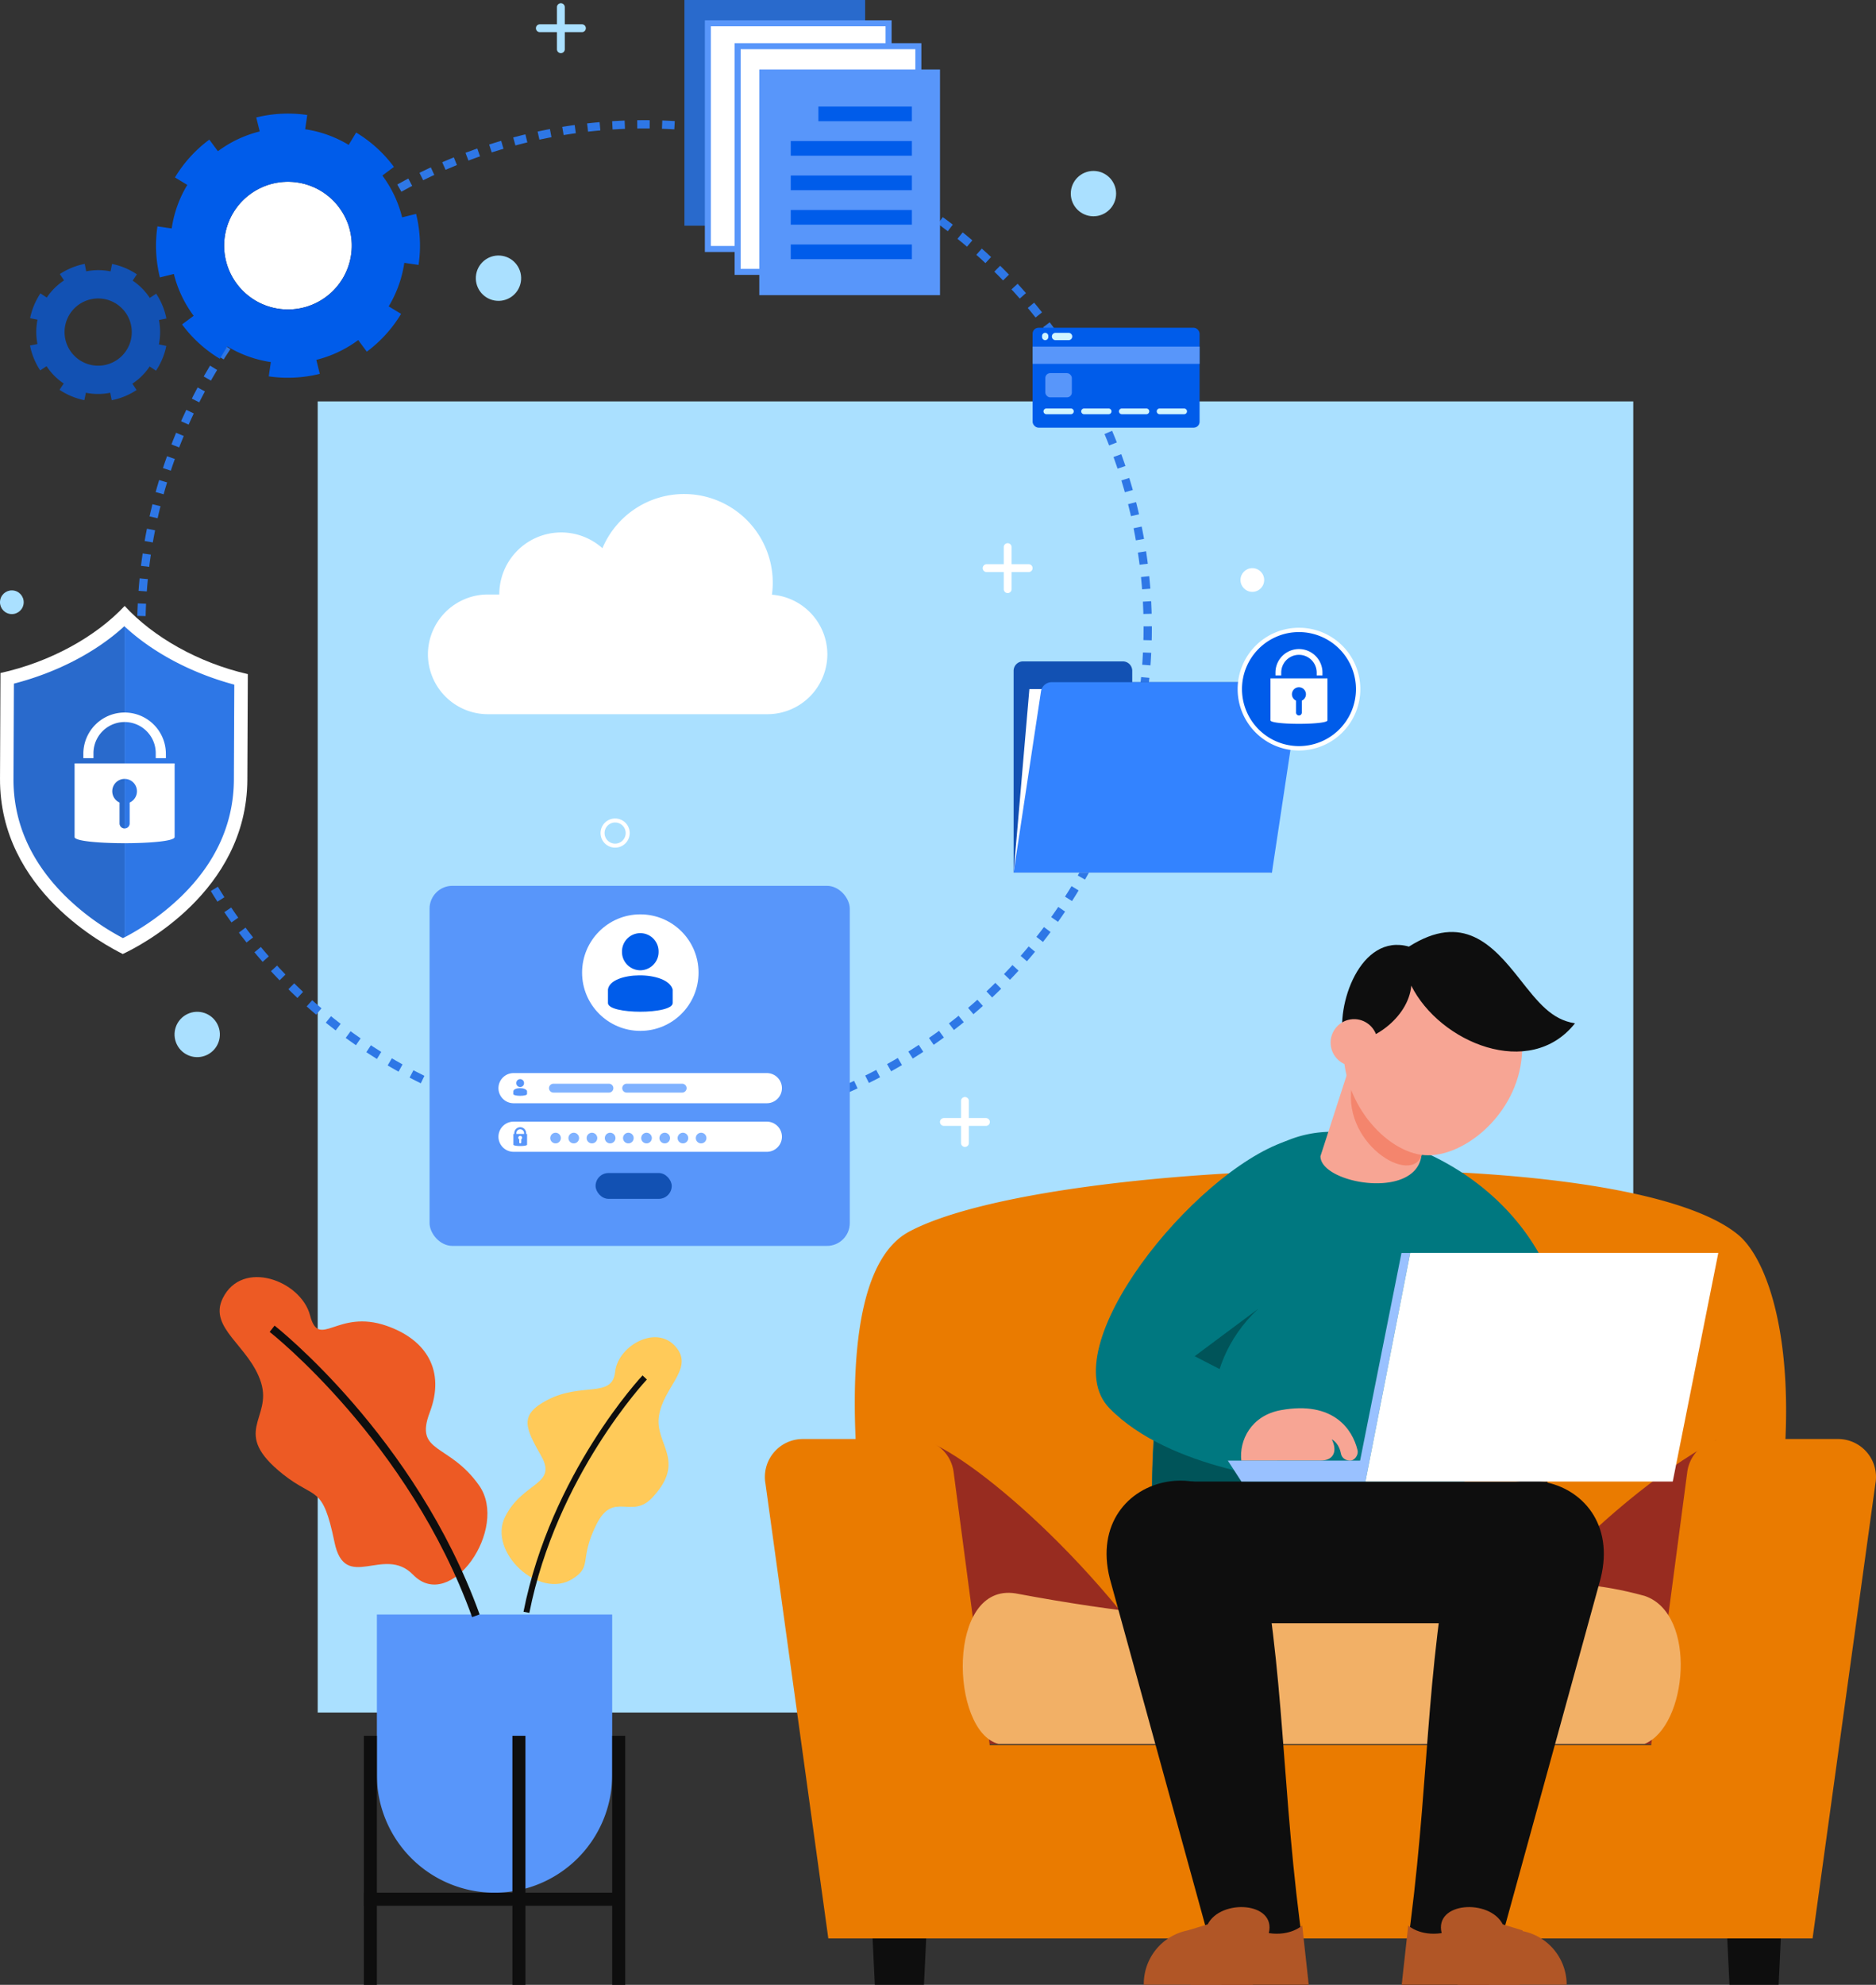 <svg xmlns="http://www.w3.org/2000/svg" viewBox="0 0 1975.25 2088.89"><rect x="0" y="0" width="1975.25" height="2088.89" fill="#333333" stroke="none"/><defs><style>.cls-1{fill:#aae0ff;}.cls-2{fill:#5896fa;}.cls-3{fill:#0e0e0e;}.cls-4{fill:#ffca59;}.cls-5{fill:#ed5a24;}.cls-17,.cls-6{fill:none;}.cls-6{stroke:#2e77e6;stroke-width:8.73px;stroke-dasharray:13.1 13.1;}.cls-14,.cls-17,.cls-6{stroke-miterlimit:10;}.cls-14,.cls-7{fill:#fff;}.cls-8{fill:#80b2ff;}.cls-9{fill:#005cea;}.cls-10{fill:#1251b3;}.cls-11{fill:#d9ffff;}.cls-12{fill:#296acc;}.cls-13{fill:#2e77e6;}.cls-14{stroke:#5896fa;stroke-width:6.34px;}.cls-15{fill:#d1f5ff;}.cls-16{fill:#3383ff;}.cls-17{stroke:#fff;stroke-width:4.23px;}.cls-18{fill:#ea7b00;}.cls-19{fill:#982c20;}.cls-20{fill:#f2b066;}.cls-21{fill:#007880;}.cls-22{fill:#005459;}.cls-23{fill:#b15626;}.cls-24{fill:#f7a594;}.cls-25{fill:#99c1ff;}.cls-26{fill:#f4856d;}</style></defs><title>working-comp</title><g id="window"><rect class="cls-1" x="334.51" y="422.44" width="1385.17" height="1379.83"/></g><g id="shadow"><g id="plant"><path class="cls-2" d="M396.83,1699.14H644.58a0,0,0,0,1,0,0V1868A123.88,123.88,0,0,1,520.7,1991.89h0A123.88,123.88,0,0,1,396.83,1868V1699.14A0,0,0,0,1,396.83,1699.14Z"/><rect class="cls-3" x="383.1" y="1826.77" width="13.73" height="262.12"/><rect class="cls-3" x="644.58" y="1826.77" width="13.73" height="262.12"/><rect class="cls-3" x="539.51" y="1826.77" width="13.73" height="262.12"/><rect class="cls-3" x="383.1" y="1991.89" width="262.12" height="13.73"/><path class="cls-4" d="M957.93,1562.72c15,21.54-15.14,40.1-19.83,70s29.51,46.64-6.75,85.72c-22.34,24.07-41.19-7.9-59.34,29s-3.85,43.11-24.26,56.38c-35.57,23.14-90-28-71.69-64.85s55.33-33.55,38.2-63.87-23.5-43.38,6-59c36.56-19.28,68.77-1.57,71.71-29.78S938.16,1534.24,957.93,1562.72Z" transform="translate(-244.3 -142.57)"/><path class="cls-3" d="M801.65,1840l-6.15-1.22c28.82-145.69,124.38-247.71,125.34-248.72l4.55,4.32C924.44,1595.41,830.11,1696.18,801.65,1840Z" transform="translate(-244.3 -142.57)"/><path class="cls-5" d="M478.82,1508.9c-15.46,31.5,28.1,50,40.3,88.57s-32.73,52.17,23.11,96.6c34.4,27.37,41.6,10.26,54.24,71.47,11.13,53.89,52.08,2.61,82.7,34.24,39.51,40.81,101.25-48.76,69.62-93.84s-68.54-33.43-52-77-3.19-76.39-45.42-91.07c-52.25-18.16-71,25.7-80.61-11S499.26,1467.23,478.82,1508.9Z" transform="translate(-244.3 -142.57)"/><path class="cls-3" d="M741.39,1844.43c-66.63-184.73-211.69-299-213.14-300.14l5.15-6.64c1.48,1.15,148.44,116.93,215.89,303.93Z" transform="translate(-244.3 -142.57)"/></g></g><g id="system"><circle class="cls-6" cx="678.63" cy="660.64" r="529.81"/><path class="cls-7" d="M1057.08,768.44a93.34,93.34,0,0,0-178.47-48.93A65.17,65.17,0,0,0,770,768.2H757.86a63.18,63.18,0,0,0-63,63h0a63.18,63.18,0,0,0,63,63h294.57a63.19,63.19,0,0,0,63-63h0A63.17,63.17,0,0,0,1057.08,768.44Z" transform="translate(-244.3 -142.57)"/><rect class="cls-2" x="452.29" y="932.25" width="442.46" height="378.94" rx="24.03"/><path class="cls-7" d="M1051.78,1303.63H785a15.93,15.93,0,0,1-15.87-15.87h0A15.92,15.92,0,0,1,785,1271.89h266.74a15.92,15.92,0,0,1,15.87,15.87h0A15.93,15.93,0,0,1,1051.78,1303.63Z" transform="translate(-244.3 -142.57)"/><path class="cls-7" d="M1051.78,1354.74H785a15.92,15.92,0,0,1-15.87-15.87h0A15.92,15.92,0,0,1,785,1323h266.74a15.92,15.92,0,0,1,15.87,15.87h0A15.92,15.92,0,0,1,1051.78,1354.74Z" transform="translate(-244.3 -142.57)"/><path class="cls-8" d="M834.85,1340.28a5.59,5.59,0,1,1-5.59-5.59A5.58,5.58,0,0,1,834.85,1340.28Z" transform="translate(-244.3 -142.57)"/><path class="cls-8" d="M854,1340.28a5.59,5.59,0,1,1-5.59-5.59A5.58,5.58,0,0,1,854,1340.28Z" transform="translate(-244.3 -142.57)"/><path class="cls-8" d="M873.16,1340.28a5.59,5.59,0,1,1-5.58-5.59A5.58,5.58,0,0,1,873.16,1340.28Z" transform="translate(-244.3 -142.57)"/><path class="cls-8" d="M892.32,1340.28a5.59,5.59,0,1,1-5.59-5.59A5.58,5.58,0,0,1,892.32,1340.28Z" transform="translate(-244.3 -142.57)"/><path class="cls-8" d="M911.48,1340.28a5.59,5.59,0,1,1-5.59-5.59A5.59,5.59,0,0,1,911.48,1340.28Z" transform="translate(-244.3 -142.57)"/><path class="cls-8" d="M930.63,1340.28a5.59,5.59,0,1,1-5.59-5.59A5.58,5.58,0,0,1,930.63,1340.28Z" transform="translate(-244.3 -142.57)"/><path class="cls-8" d="M949.79,1340.28a5.59,5.59,0,1,1-5.59-5.59A5.58,5.58,0,0,1,949.79,1340.28Z" transform="translate(-244.3 -142.57)"/><path class="cls-8" d="M968.94,1340.28a5.59,5.59,0,1,1-5.58-5.59A5.58,5.58,0,0,1,968.94,1340.28Z" transform="translate(-244.3 -142.57)"/><path class="cls-8" d="M988.1,1340.28a5.59,5.59,0,1,1-5.59-5.59A5.58,5.58,0,0,1,988.1,1340.28Z" transform="translate(-244.3 -142.57)"/><circle class="cls-7" cx="674.2" cy="1023.59" r="61.31"/><path class="cls-9" d="M918.59,1163.7a19.38,19.38,0,0,0,15-7.37,18.9,18.9,0,0,0,4.15-12,19.27,19.27,0,1,0-38.53,0,18.89,18.89,0,0,0,4.14,12A19.45,19.45,0,0,0,918.59,1163.7Z" transform="translate(-244.3 -142.57)"/><path class="cls-9" d="M952.57,1198.16c0,12.21-68.16,12.21-68.16,0l0-14.22c2.69-19.45,62.59-20.27,68.15,0Z" transform="translate(-244.3 -142.57)"/><path class="cls-2" d="M798.27,1335.94v-.85a6.24,6.24,0,0,0-12.48,0v.85h-.95v11.26c0,1.94,14.42,1.94,14.42,0v-11.26Zm-10.26-.85a4,4,0,1,1,8.08,0v.85H788Zm5.08,6.52v3.25a1,1,0,0,1-1.08,1,1,1,0,0,1-1-1v-3.25a1.88,1.88,0,0,1-1-1.67,2,2,0,1,1,3.08,1.67Z" transform="translate(-244.3 -142.57)"/><path class="cls-2" d="M792,1286.6a4.09,4.09,0,0,0,3.18-1.55,4,4,0,0,0,.87-2.53,4.07,4.07,0,1,0-8.13,0,4,4,0,0,0,.88,2.53A4.08,4.08,0,0,0,792,1286.6Z" transform="translate(-244.3 -142.57)"/><path class="cls-2" d="M799.22,1293.88c0,2.57-14.46,2.57-14.46,0l.08-3c.57-4.11,13.21-4.28,14.38,0Z" transform="translate(-244.3 -142.57)"/><path class="cls-8" d="M885.47,1292.41H827a4.67,4.67,0,0,1-4.66-4.65h0a4.67,4.67,0,0,1,4.66-4.66h58.45a4.66,4.66,0,0,1,4.66,4.66h0A4.66,4.66,0,0,1,885.47,1292.41Z" transform="translate(-244.3 -142.57)"/><path class="cls-8" d="M962.57,1292.41H904.11a4.66,4.66,0,0,1-4.65-4.65h0a4.66,4.66,0,0,1,4.65-4.66h58.46a4.66,4.66,0,0,1,4.65,4.66h0A4.66,4.66,0,0,1,962.57,1292.41Z" transform="translate(-244.3 -142.57)"/><rect class="cls-10" x="627.09" y="1234.49" width="80.16" height="27.19" rx="13.6"/><path class="cls-11" d="M244.65,850.7h0v0Z" transform="translate(-244.3 -142.57)"/><path class="cls-11" d="M244.65,850.7h0v0Z" transform="translate(-244.3 -142.57)"/><path class="cls-11" d="M505.38,851.87s0-.6,0-.68,0,.24,0,.68Z" transform="translate(-244.3 -142.57)"/><path class="cls-11" d="M505.38,851.87s0-.6,0-.68,0,.24,0,.68Z" transform="translate(-244.3 -142.57)"/><path class="cls-7" d="M375.55,780.26c-30.38,32.55-78.87,59.22-130.75,70.58,0,3.47-.1,22.67-.49,111.15-.53,118,111.8,175.72,129.24,184.57,16.9-7.78,130.65-65.37,131.18-183.41.4-88.48.48-107.68.5-111.14C453.45,840.18,405.64,813.08,375.55,780.26Z" transform="translate(-244.3 -142.57)"/><path class="cls-12" d="M375.24,801.59c-29.75,27.3-71,48.75-116.3,60.44l-.45,100c-.2,45.76,18,87.16,54,123a258.25,258.25,0,0,0,61.24,44.78l1.73-.89V801.83Z" transform="translate(-244.3 -142.57)"/><path class="cls-13" d="M375.5,801.83V1129a258.64,258.64,0,0,0,59.92-43.34c36.37-35.57,54.92-76.8,55.13-122.56l.44-100C445.9,851,405,829.27,375.5,801.83Z" transform="translate(-244.3 -142.57)"/><path class="cls-7" d="M322.83,946v77.48c0,8.63,105.34,8.63,105.34,0V946Zm58,41.15v22a5.33,5.33,0,1,1-10.66,0v-22a13,13,0,1,1,10.66,0Z" transform="translate(-244.3 -142.57)"/><path class="cls-7" d="M419,940.45H408.28v-5.22a32.78,32.78,0,0,0-65.56,0v5.22H332.06v-5.22a43.45,43.45,0,0,1,86.89,0Z" transform="translate(-244.3 -142.57)"/><rect class="cls-12" x="720.64" width="190.28" height="237.51"/><rect class="cls-14" x="745.32" y="24.52" width="190.28" height="237.51"/><rect class="cls-14" x="776.65" y="48.61" width="190.28" height="237.51"/><rect class="cls-2" x="799.45" y="73.13" width="190.28" height="237.51"/><rect class="cls-9" x="861.7" y="112.12" width="98.42" height="15.45"/><rect class="cls-9" x="832.6" y="148.42" width="127.53" height="15.45"/><rect class="cls-9" x="832.6" y="184.71" width="127.53" height="15.45"/><rect class="cls-9" x="832.6" y="221" width="127.53" height="15.45"/><rect class="cls-9" x="832.6" y="257.29" width="127.53" height="15.45"/><circle class="cls-7" cx="547.51" cy="401.09" r="67.2" transform="translate(-210.02 702.63) rotate(-77.1)"/><path class="cls-9" d="M653.54,465A123.28,123.28,0,0,0,670,419.17l5,.74,9.88,1.45H685a137.91,137.91,0,0,0-2.6-53.69l-14.7,3.64a123.28,123.28,0,0,0-20.81-44l12.19-9.07a137.62,137.62,0,0,0-39.79-36.17l-7.86,13a123.19,123.19,0,0,0-45.82-16.47l2.19-15a138.85,138.85,0,0,0-53.69,2.6l3.64,14.71a123.25,123.25,0,0,0-44,20.8l-9.06-12.19a137.55,137.55,0,0,0-36.18,39.8l13,7.85A122.89,122.89,0,0,0,425.08,383l-10.63-1.57-4.34-.6-.05,0a139,139,0,0,0,2.59,53.69l14.71-3.64a123.68,123.68,0,0,0,20.85,44.05L436,484a137.36,137.36,0,0,0,39.75,36.14l7.85-13a123.53,123.53,0,0,0,45.88,16.5l-1.73,11.67-.47,3.35A138.85,138.85,0,0,0,581,536l-3.64-14.71a124.57,124.57,0,0,0,44.1-20.82l9.06,12.19a138.14,138.14,0,0,0,36.09-39.78Zm-140.71-6.36a67.19,67.19,0,1,1,92.23-22.88A67.19,67.19,0,0,1,512.83,458.64Z" transform="translate(-244.3 -142.57)"/><path class="cls-10" d="M402,456.08A65,65,0,0,0,384,437.9l1.48-2.22,2.93-4.37,0-.06a72.8,72.8,0,0,0-26.12-10.9l-1.59,7.82a64.71,64.71,0,0,0-25.64-.05l-1.55-7.85A72.35,72.35,0,0,0,307.3,431l4.41,6.68a64.78,64.78,0,0,0-18.18,18.07l-6.65-4.44A73.21,73.21,0,0,0,276,477.45L283.8,479a64.9,64.9,0,0,0-.06,25.64l-7.84,1.55a72.4,72.4,0,0,0,10.75,26.2l6.68-4.42A64.82,64.82,0,0,0,311.4,546.2l-3.15,4.7L307,552.83l0,0a73.18,73.18,0,0,0,26.12,10.89l1.59-7.81a65.19,65.19,0,0,0,25.66,0l1.56,7.85a72.14,72.14,0,0,0,26.17-10.74l-4.42-6.67a65,65,0,0,0,18.21-18.09l5.16,3.46,1.49,1a73,73,0,0,0,10.87-26.11l-7.81-1.59a65.85,65.85,0,0,0,.06-25.68l7.84-1.55a72.69,72.69,0,0,0-10.76-26.15Zm-34.82,65.48a35.38,35.38,0,1,1,10-49A35.37,35.37,0,0,1,367.21,521.56Z" transform="translate(-244.3 -142.57)"/><rect class="cls-9" x="1087.24" y="344.92" width="175.83" height="105.16" rx="6.23"/><rect class="cls-2" x="1087.24" y="364.78" width="175.83" height="18.15"/><path class="cls-15" d="M1371.82,572.48H1346a3,3,0,0,0-3,3h0a3,3,0,0,0,3,3h25.85a3,3,0,0,0,3-3h0A3,3,0,0,0,1371.82,572.48Z" transform="translate(-244.3 -142.57)"/><path class="cls-15" d="M1411.58,572.48h-25.86a3,3,0,0,0-3,3h0a3,3,0,0,0,3,3h25.86a3,3,0,0,0,3-3h0A3,3,0,0,0,1411.58,572.48Z" transform="translate(-244.3 -142.57)"/><path class="cls-15" d="M1451.34,572.48h-25.86a3,3,0,0,0-3,3h0a3,3,0,0,0,3,3h25.86a3,3,0,0,0,3-3h0A3,3,0,0,0,1451.34,572.48Z" transform="translate(-244.3 -142.57)"/><path class="cls-15" d="M1491.09,572.48h-25.85a3,3,0,0,0-3,3h0a3,3,0,0,0,3,3h25.85a3,3,0,0,0,3-3h0A3,3,0,0,0,1491.09,572.48Z" transform="translate(-244.3 -142.57)"/><path class="cls-15" d="M1344.78,492.83h0a3.29,3.29,0,0,0-3.29,3.29v1.15a3.29,3.29,0,0,0,3.29,3.29h0a3.29,3.29,0,0,0,3.28-3.29v-1.15A3.28,3.28,0,0,0,1344.78,492.83Z" transform="translate(-244.3 -142.57)"/><path class="cls-15" d="M1351.85,496.69h0a3.86,3.86,0,0,0,3.86,3.87h13.69a3.86,3.86,0,0,0,3.86-3.87h0a3.86,3.86,0,0,0-3.86-3.86h-13.69A3.86,3.86,0,0,0,1351.85,496.69Z" transform="translate(-244.3 -142.57)"/><rect class="cls-2" x="1100.62" y="392.69" width="27.93" height="25.5" rx="5.13"/><path class="cls-10" d="M1436.44,860.51v-12a9.87,9.87,0,0,0-9.87-9.88H1321.43a9.88,9.88,0,0,0-9.88,9.88v212.33h272V860.51Z" transform="translate(-244.3 -142.57)"/><polygon class="cls-7" points="1350.51 725.23 1083.84 725.23 1067.25 918.25 1337.88 918.25 1350.51 725.23"/><path class="cls-16" d="M1583.51,1060.83h-272l28.85-190.62a11.41,11.41,0,0,1,11.28-9.7h248.88a11.41,11.41,0,0,1,11.28,13.11Z" transform="translate(-244.3 -142.57)"/><circle class="cls-9" cx="1611.98" cy="867.81" r="62.31" transform="translate(-385.8 1251.44) rotate(-45)"/><path class="cls-7" d="M1612,932.4a64.59,64.59,0,1,1,64.6-64.6A64.67,64.67,0,0,1,1612,932.4Zm0-124.63a60,60,0,1,0,60,60A60.09,60.09,0,0,0,1612,807.77Z" transform="translate(-244.3 -142.57)"/><path class="cls-7" d="M1582,856.53v44.12c0,4.92,60,4.92,60,0V856.53ZM1615,880v12.51a3,3,0,1,1-6.07,0V879.93a7.37,7.37,0,1,1,6.07,0Z" transform="translate(-244.3 -142.57)"/><path class="cls-7" d="M1636.72,853.39h-6.07v-3a18.67,18.67,0,0,0-37.34,0v3h-6.07v-3a24.74,24.74,0,1,1,49.48,0Z" transform="translate(-244.3 -142.57)"/><circle class="cls-1" cx="1151.3" cy="203.75" r="23.86"/><circle class="cls-1" cx="769.17" cy="435.34" r="23.86" transform="translate(-34.45 977.1) rotate(-80.25)"/><circle class="cls-7" cx="1318.59" cy="610.39" r="12.48"/><circle class="cls-1" cx="256.78" cy="776.37" r="12.48" transform="translate(-802.03 706.36) rotate(-76.79)"/><circle class="cls-1" cx="452.02" cy="1231.17" r="23.86" transform="translate(-734.21 175.98) rotate(-25.74)"/><path class="cls-1" d="M834.84,198.52h0a4.13,4.13,0,0,1-4.14-4.13V150.14a4.14,4.14,0,0,1,4.14-4.14h0a4.13,4.13,0,0,1,4.13,4.14v44.25A4.13,4.13,0,0,1,834.84,198.52Z" transform="translate(-244.3 -142.57)"/><path class="cls-1" d="M808.58,172.26h0a4.13,4.13,0,0,1,4.13-4.13H857a4.13,4.13,0,0,1,4.14,4.13h0A4.14,4.14,0,0,1,857,176.4H812.71A4.13,4.13,0,0,1,808.58,172.26Z" transform="translate(-244.3 -142.57)"/><path class="cls-7" d="M1305.28,766.75h0a4.13,4.13,0,0,1-4.13-4.14V718.36a4.13,4.13,0,0,1,4.13-4.13h0a4.13,4.13,0,0,1,4.14,4.13v44.25A4.14,4.14,0,0,1,1305.28,766.75Z" transform="translate(-244.3 -142.57)"/><path class="cls-7" d="M1279,740.49h0a4.13,4.13,0,0,1,4.13-4.14h44.25a4.13,4.13,0,0,1,4.13,4.14h0a4.13,4.13,0,0,1-4.13,4.13h-44.25A4.13,4.13,0,0,1,1279,740.49Z" transform="translate(-244.3 -142.57)"/><path class="cls-7" d="M1260.29,1349.6h0a4.13,4.13,0,0,1-4.13-4.13v-44.25a4.14,4.14,0,0,1,4.13-4.14h0a4.14,4.14,0,0,1,4.14,4.14v44.25A4.13,4.13,0,0,1,1260.29,1349.6Z" transform="translate(-244.3 -142.57)"/><path class="cls-7" d="M1234,1323.34h0a4.13,4.13,0,0,1,4.14-4.13h44.25a4.13,4.13,0,0,1,4.13,4.13h0a4.13,4.13,0,0,1-4.13,4.14h-44.25A4.14,4.14,0,0,1,1234,1323.34Z" transform="translate(-244.3 -142.57)"/><circle class="cls-17" cx="647.67" cy="876.72" r="13.23"/></g><g id="male"><polygon class="cls-3" points="972.86 2088.75 921.08 2088.75 915.73 1976.17 978.22 1976.17 972.86 2088.75"/><polygon class="cls-3" points="1872.73 2088.75 1820.95 2088.75 1815.6 1976.17 1878.09 1976.17 1872.73 2088.75"/><path class="cls-18" d="M2071.9,1923.35q-8.57,26.55-18.74,54.51H1193.61s-110.93-451.51,0-534.09a73.44,73.44,0,0,1,10.21-6.21c149.4-76.77,748.4-94.8,870,4,.93.74,1.79,1.5,2.62,2.25C2121.26,1484.91,2160.22,1649.11,2071.9,1923.35Z" transform="translate(-244.3 -142.57)"/><path class="cls-19" d="M1517.68,1977.86H1193.8l31.59-316.45C1281.86,1685.91,1432.22,1815.3,1517.68,1977.86Z" transform="translate(-244.3 -142.57)"/><path class="cls-19" d="M2071.9,1923.35q-8.57,26.55-18.74,54.51H1741c53.69-99.57,183.87-250.4,310.29-319.82Z" transform="translate(-244.3 -142.57)"/><path class="cls-18" d="M2179.6,1657H2060.43a39.94,39.94,0,0,0-39.59,34.7l-38,287.38H1286.36l-38-287.38a39.94,39.94,0,0,0-39.59-34.7H1089.6a39.94,39.94,0,0,0-39.32,47l66.16,478.58H2152.76l66.16-478.58A39.94,39.94,0,0,0,2179.6,1657Z" transform="translate(-244.3 -142.57)"/><path class="cls-20" d="M1975.89,1822.09c56.08,18.77,45.15,137.51,0,155.76H1295.57c-50.81-13.11-55.1-170.17,18.17-158.36C1762.19,1903.81,1783.91,1769.3,1975.89,1822.09Z" transform="translate(-244.3 -142.57)"/><path class="cls-21" d="M1457.36,1701.73a631.36,631.36,0,0,0,4.74,84.8h319L1800,1475c-19-113.77-70.82-141.34-152.93-141.34-73.48,0-122.42,59.94-152.16,140.18C1469.19,1543.21,1457.82,1627.67,1457.36,1701.73Z" transform="translate(-244.3 -142.57)"/><path class="cls-22" d="M1457.36,1707.75l115.44-7c-64.09-21-69.19-119.34-4-180.55l-73.86-46.37C1469.19,1543.21,1457.82,1633.68,1457.36,1707.75Z" transform="translate(-244.3 -142.57)"/><polygon class="cls-3" points="1191.08 1708.32 1629.37 1708.32 1629.37 1559.17 1234.57 1559.17 1191.08 1708.32"/><path class="cls-3" d="M1929.66,1803.56l-117.72,427.76h-91.8c29.06-182,22.56-300.36,49.89-451.51C1794,1655.74,1958.2,1688.58,1929.66,1803.56Z" transform="translate(-244.3 -142.57)"/><path class="cls-23" d="M1779,2231.32c0-.28,0-.56,0-.85a57.42,57.42,0,0,1,114.83,0c0,.29,0,.57,0,.85Z" transform="translate(-244.3 -142.57)"/><path class="cls-23" d="M1847.43,2174.13l-20.87-6.38c-13.77-27.1-72.53-23.75-64.34,9.24-23.06,3.43-35.18-8-35.18-8l-6.9,62.38h124.48Z" transform="translate(-244.3 -142.57)"/><path class="cls-3" d="M1412.74,1803.56l117.73,427.76h91.79c-29.06-182-22.55-300.36-49.89-451.51C1548.4,1655.74,1384.2,1688.58,1412.74,1803.56Z" transform="translate(-244.3 -142.57)"/><path class="cls-23" d="M1563.44,2231.32c0-.28,0-.56,0-.85a57.42,57.42,0,0,0-114.84,0c0,.29,0,.57,0,.85Z" transform="translate(-244.3 -142.57)"/><path class="cls-23" d="M1495,2174.13l20.87-6.38c13.78-27.1,72.53-23.75,64.35,9.24,23,3.43,35.18-8,35.18-8l6.89,62.38H1497.78Z" transform="translate(-244.3 -142.57)"/><path class="cls-21" d="M1597.9,1343.71c43.06,26.13,49.19,103.72,27.12,134.63l-122.85,91.52,125.08,64.41-20.32,66.53s-130.56-10.63-194.46-76.18C1351.11,1561.68,1500.7,1376.81,1597.9,1343.71Z" transform="translate(-244.3 -142.57)"/><path class="cls-21" d="M1685.24,1461.41c-36.82-46.25-11.39-117.7,35.55-115.6,152.88,53.82,200.07,203.25,151.64,270.33-41.5,57.47-224,79.6-224,79.6v-62.92l126.81-27.4S1709.84,1504.11,1685.24,1461.41Z" transform="translate(-244.3 -142.57)"/><path class="cls-24" d="M1551.28,1679.78c-2.37-21.07,10-47.42,41.67-53.17,55.39-10.06,75.44,20.33,80.68,42.05,1.36,5.66-3.79,11.65-8.54,11.12s-8.11-3.21-8.92-7.52c-1-5.19-3.73-11.61-9.67-15,5.73,11.22,3.34,22.48-12.26,22.48Z" transform="translate(-244.3 -142.57)"/><path class="cls-25" d="M1676.34,1679.73l43.59-218.56h9.24L1682,1701.74H1551.37l-14.27-22Z" transform="translate(-244.3 -142.57)"/><polygon class="cls-7" points="1484.86 1318.59 1809.21 1318.59 1761.24 1559.17 1437.69 1559.17 1484.86 1318.59"/><path class="cls-24" d="M1634.6,1359.38c0,24.87,74.55,41.36,98.92,15.22a27.6,27.6,0,0,0,7.2-14.75l14-63-89-33.57-2.65,8.23Z" transform="translate(-244.3 -142.57)"/><path class="cls-26" d="M1740.72,1359.85l14-63-84.24-22.68C1648.72,1339.07,1726.53,1390.92,1740.72,1359.85Z" transform="translate(-244.3 -142.57)"/><path class="cls-24" d="M1659.14,1239.09c-4.69,61.91,44.24,116.43,85.29,119.2s97.57-43.09,102.26-105-33.5-115.28-85.29-119.2S1663.83,1177.18,1659.14,1239.09Z" transform="translate(-244.3 -142.57)"/><path class="cls-3" d="M1727.78,1138.78c56.76-36,88-2.14,116.28,33.72,19.83,25.16,33.88,43.24,58.57,47-47.49,59.9-142.46,20.39-172.38-39.63-3,34.16-43.22,62.46-71.11,59.2C1650.11,1201.07,1676.44,1124.21,1727.78,1138.78Z" transform="translate(-244.3 -142.57)"/><circle class="cls-24" cx="1669.97" cy="1239.91" r="24.71" transform="translate(-421.35 140.94) rotate(-9.22)"/></g></svg>